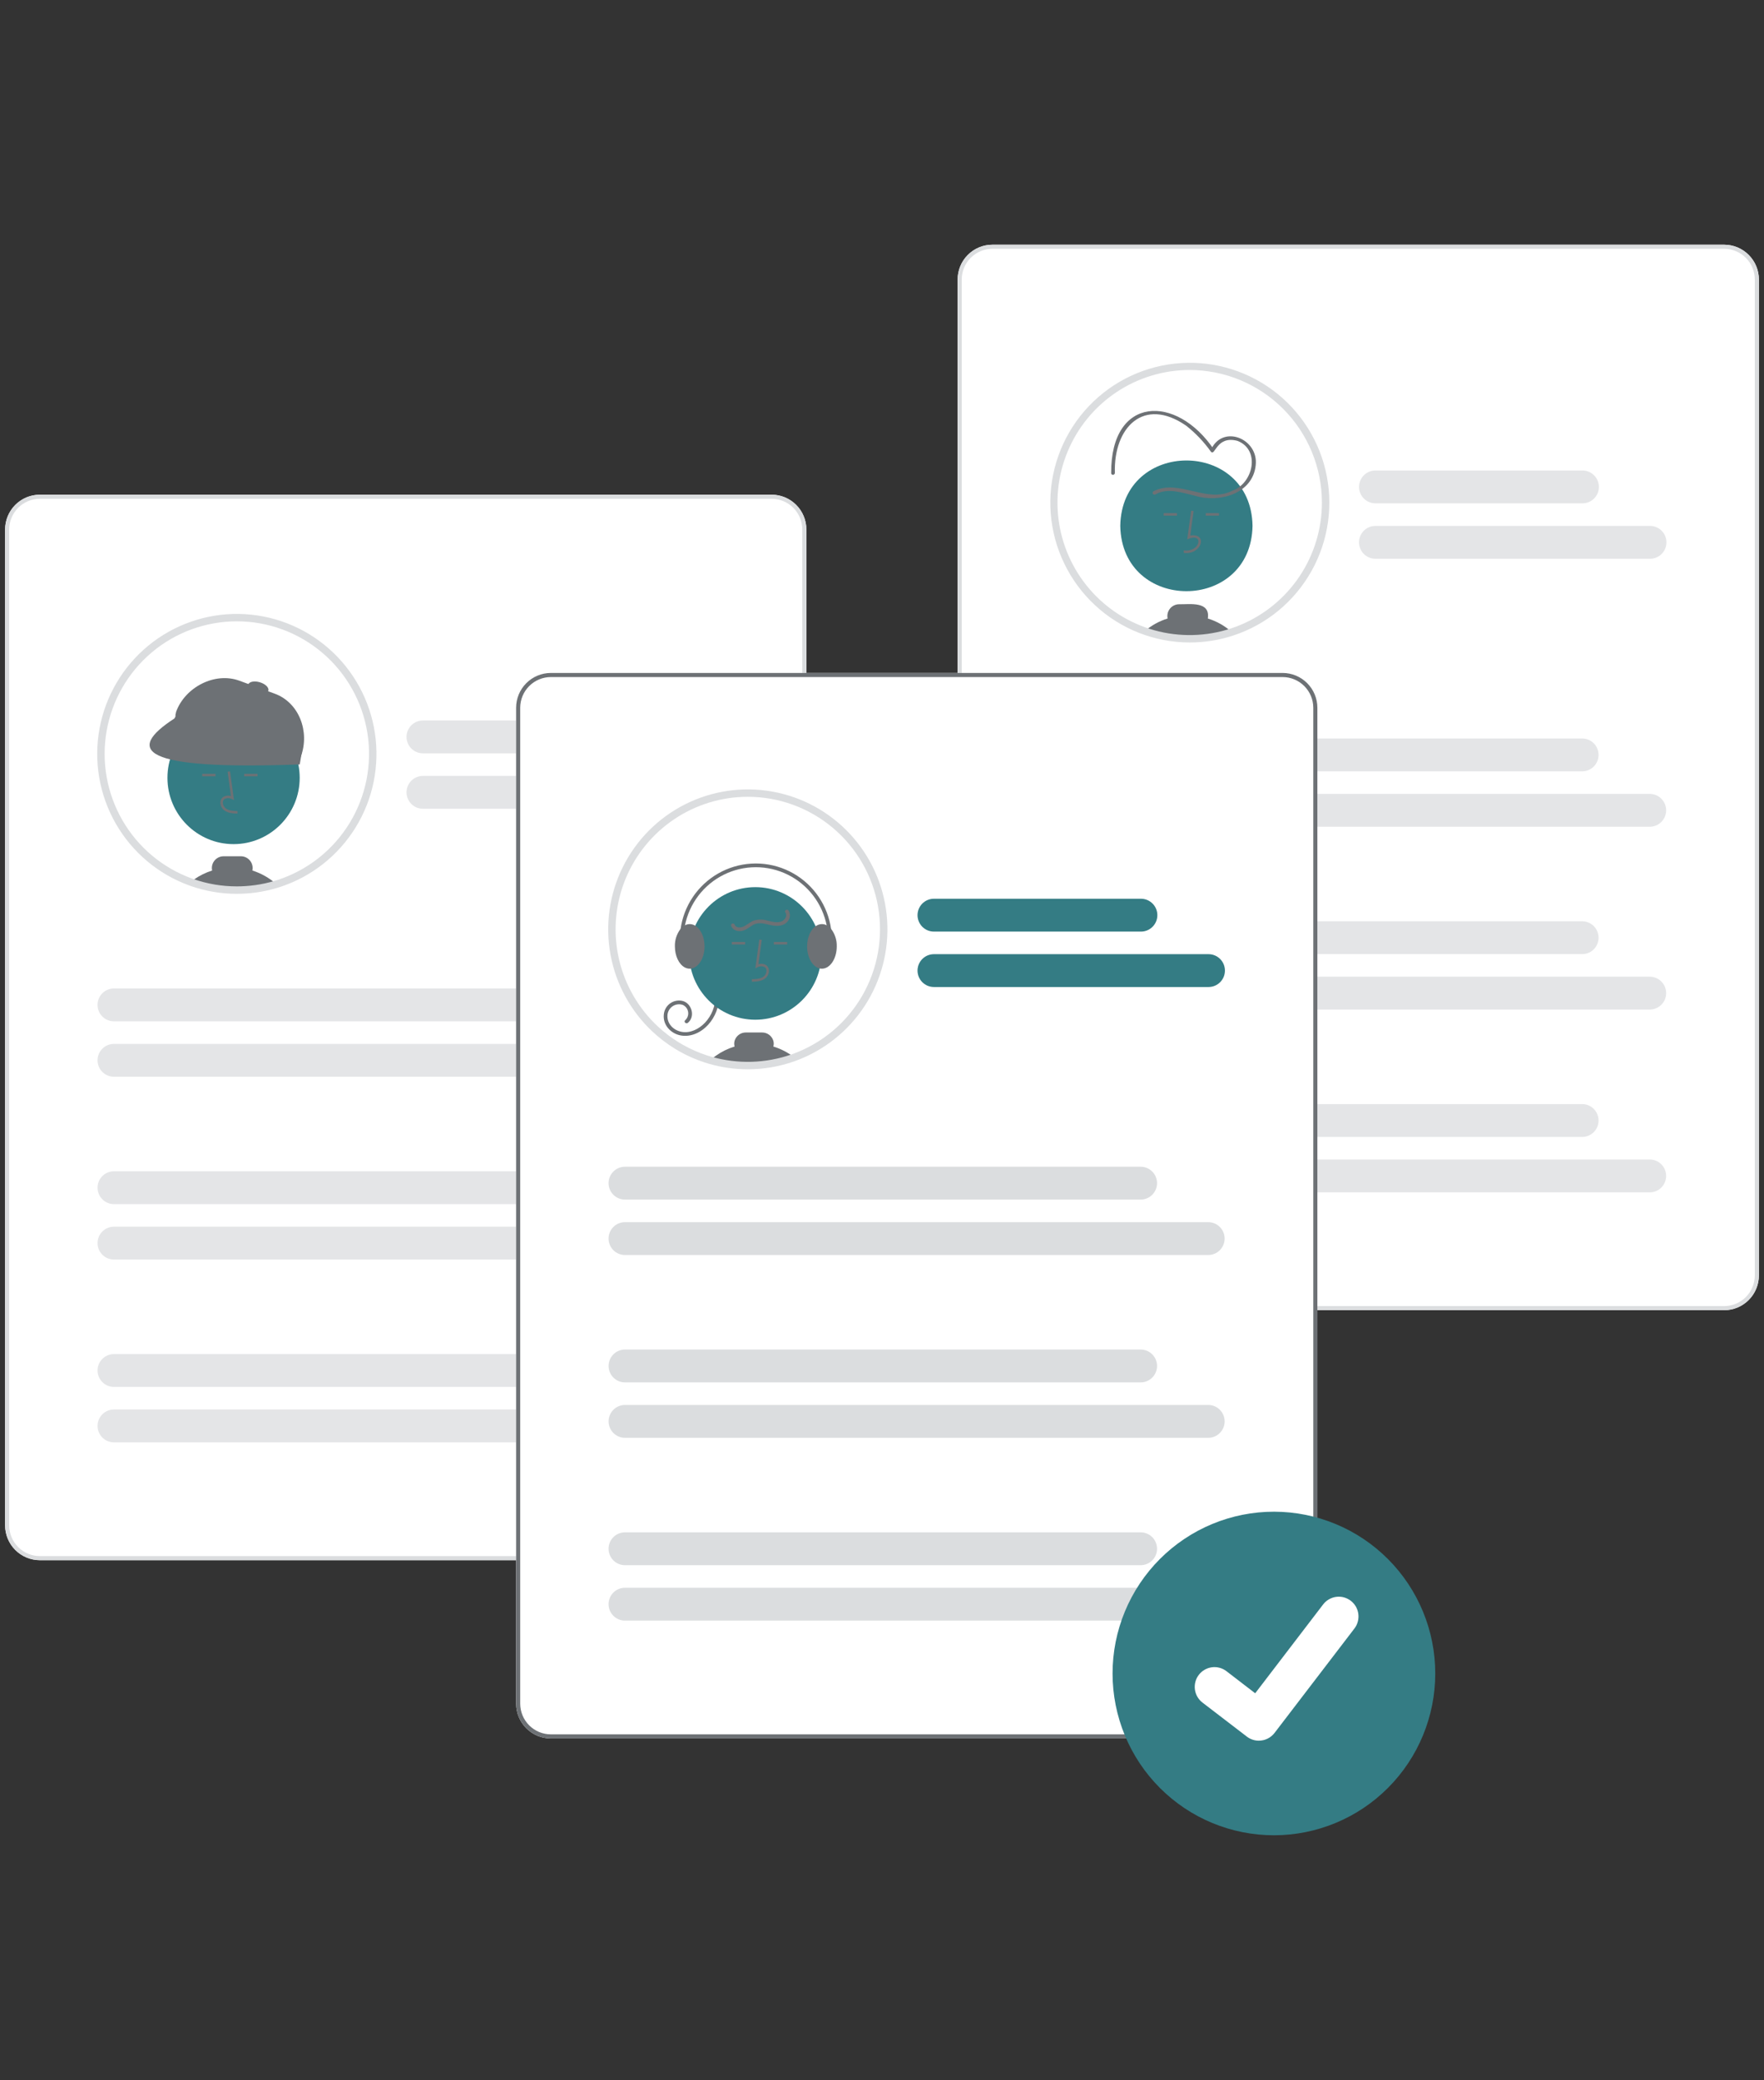 <svg width="173" height="204" viewBox="0 0 173 204" fill="none" xmlns="http://www.w3.org/2000/svg">
<rect x="0" y="0" width="173" height="204" fill="#333333" stroke="none"/>
<g clip-path="url(#clip0_863_3333)">
<path d="M75.675 153.02H3.908C3.004 153.019 2.138 152.658 1.499 152.018C0.86 151.377 0.501 150.509 0.5 149.603V51.934C0.501 51.028 0.86 50.16 1.499 49.519C2.138 48.879 3.004 48.519 3.908 48.518H75.675C76.578 48.519 77.445 48.879 78.084 49.519C78.722 50.16 79.082 51.028 79.083 51.934V149.603C79.082 150.509 78.722 151.377 78.084 152.018C77.445 152.658 76.578 153.019 75.675 153.02V153.02Z" fill="white"/>
<path d="M36.556 73.936C36.556 76.757 35.666 79.506 34.013 81.788C32.36 84.071 30.029 85.771 27.354 86.645C27.274 86.671 27.194 86.696 27.113 86.721C26.766 86.828 26.415 86.919 26.057 86.996C25.41 87.137 24.754 87.228 24.093 87.27C23.806 87.289 23.517 87.299 23.227 87.299C21.726 87.3 20.236 87.047 18.819 86.551C18.778 86.536 18.737 86.521 18.697 86.507C16.402 85.676 14.379 84.23 12.847 82.325C11.316 80.421 10.335 78.132 10.012 75.707C9.689 73.282 10.036 70.815 11.015 68.575C11.994 66.334 13.568 64.406 15.565 63.001C17.562 61.595 19.905 60.766 22.34 60.603C24.775 60.441 27.207 60.951 29.372 62.079C31.538 63.207 33.352 64.909 34.619 67C35.886 69.091 36.556 71.49 36.556 73.936V73.936Z" fill="white"/>
<path d="M22.907 82.79C26.489 82.79 29.392 79.879 29.392 76.288C29.392 72.698 26.489 69.787 22.907 69.787C19.325 69.787 16.422 72.698 16.422 76.288C16.422 79.879 19.325 82.79 22.907 82.79Z" fill="#347C84"/>
<path d="M23.286 79.791L23.293 79.548C22.842 79.536 22.444 79.507 22.145 79.289C22.061 79.223 21.991 79.14 21.942 79.045C21.892 78.95 21.863 78.846 21.857 78.739C21.852 78.673 21.862 78.607 21.886 78.546C21.91 78.485 21.948 78.431 21.997 78.387C22.11 78.318 22.239 78.281 22.371 78.28C22.503 78.279 22.633 78.314 22.747 78.38L22.947 78.472L22.562 75.655L22.322 75.688L22.649 78.085C22.516 78.035 22.371 78.019 22.23 78.04C22.089 78.06 21.955 78.116 21.84 78.201C21.763 78.269 21.703 78.353 21.664 78.448C21.625 78.542 21.608 78.645 21.615 78.747C21.622 78.891 21.66 79.031 21.727 79.159C21.794 79.286 21.888 79.398 22.003 79.485C22.386 79.766 22.885 79.78 23.286 79.791Z" fill="#6D7175"/>
<path d="M21.135 75.895H19.83V76.137H21.135V75.895Z" fill="#6D7175"/>
<path d="M25.255 75.895H23.95V76.137H25.255V75.895Z" fill="#6D7175"/>
<path d="M24.75 85.377C24.767 85.298 24.776 85.216 24.777 85.135C24.776 84.829 24.655 84.535 24.439 84.319C24.223 84.103 23.931 83.981 23.625 83.981H21.929C21.624 83.981 21.331 84.102 21.115 84.319C20.899 84.535 20.778 84.829 20.778 85.135C20.778 85.217 20.787 85.299 20.805 85.379C20.164 85.581 19.559 85.881 19.01 86.269C18.903 86.343 18.798 86.423 18.697 86.507C18.737 86.522 18.779 86.536 18.82 86.551C20.236 87.048 21.726 87.301 23.227 87.299C23.518 87.299 23.806 87.29 24.093 87.27C24.754 87.229 25.411 87.138 26.058 86.997C26.415 86.919 26.766 86.828 27.113 86.721C26.427 86.113 25.622 85.655 24.75 85.377V85.377Z" fill="#6D7175"/>
<path d="M24.531 87.115C24.374 87.127 24.223 87.18 24.093 87.269C24.753 87.228 25.41 87.137 26.057 86.997L24.531 87.115Z" fill="#6D7175"/>
<path d="M28.79 74.744L17.523 70.612C17.402 70.568 17.304 70.477 17.25 70.361C17.196 70.244 17.19 70.11 17.235 69.989L17.273 69.808C18.153 67.397 21.069 65.88 23.474 66.762L26.941 68.033C29.346 68.915 30.391 71.77 29.512 74.181L29.411 74.455C29.367 74.576 29.277 74.674 29.16 74.728C29.044 74.783 28.91 74.788 28.79 74.744V74.744Z" fill="#6D7175"/>
<path d="M29.396 74.973C13.693 75.554 12.321 73.576 17.106 70.466L18.121 68.593L29.754 72.845L29.396 74.973Z" fill="#6D7175"/>
<path d="M26.317 67.737C26.404 67.447 26.033 67.08 25.488 66.916C24.943 66.752 24.431 66.853 24.345 67.142C24.258 67.431 24.629 67.799 25.174 67.963C25.719 68.127 26.231 68.026 26.317 67.737Z" fill="#6D7175"/>
<path d="M23.227 87.663C21.686 87.665 20.155 87.405 18.7 86.894L18.573 86.849C15.525 85.745 12.967 83.593 11.353 80.776C9.739 77.959 9.174 74.659 9.759 71.463C10.344 68.268 12.04 65.383 14.546 63.324C17.052 61.264 20.206 60.162 23.446 60.214C26.686 60.266 29.803 61.468 32.243 63.608C34.682 65.747 36.285 68.684 36.767 71.896C37.25 75.109 36.58 78.389 34.877 81.153C33.174 83.917 30.548 85.986 27.467 86.992C27.381 87.019 27.3 87.045 27.217 87.07C26.873 87.176 26.508 87.271 26.135 87.353C25.47 87.497 24.795 87.591 24.116 87.633C23.824 87.653 23.524 87.663 23.227 87.663ZM23.227 60.938C20.176 60.939 17.223 62.017 14.887 63.985C12.551 65.953 10.982 68.683 10.456 71.696C9.929 74.709 10.48 77.811 12.01 80.457C13.54 83.104 15.952 85.124 18.821 86.164L18.941 86.207C20.319 86.69 21.768 86.936 23.227 86.934C23.508 86.934 23.791 86.925 24.069 86.906C24.712 86.866 25.351 86.777 25.981 86.64C26.334 86.564 26.679 86.473 27.006 86.372C27.087 86.348 27.164 86.323 27.241 86.299C30.176 85.341 32.674 83.364 34.285 80.725C35.897 78.086 36.517 74.957 36.033 71.901C35.549 68.845 33.994 66.062 31.646 64.052C29.299 62.043 26.314 60.938 23.227 60.938V60.938Z" fill="#DBDDDF"/>
<path d="M75.675 153.02H3.908C3.004 153.019 2.138 152.658 1.499 152.018C0.86 151.377 0.501 150.509 0.5 149.603V51.934C0.501 51.028 0.86 50.16 1.499 49.519C2.138 48.879 3.004 48.519 3.908 48.518H75.675C76.578 48.519 77.445 48.879 78.084 49.519C78.722 50.16 79.082 51.028 79.083 51.934V149.603C79.082 150.509 78.722 151.377 78.084 152.018C77.445 152.658 76.578 153.019 75.675 153.02V153.02ZM3.908 48.919C3.111 48.92 2.346 49.238 1.783 49.803C1.219 50.369 0.902 51.135 0.901 51.934V149.603C0.902 150.402 1.219 151.169 1.783 151.734C2.346 152.299 3.111 152.617 3.908 152.618H75.675C76.472 152.617 77.236 152.299 77.8 151.734C78.364 151.169 78.681 150.402 78.682 149.603V51.934C78.681 51.135 78.364 50.369 77.8 49.803C77.236 49.238 76.472 48.92 75.675 48.919H3.908Z" fill="#DBDDDF"/>
<path d="M61.781 73.885H41.474C41.048 73.884 40.64 73.714 40.339 73.412C40.038 73.11 39.869 72.701 39.869 72.274C39.869 71.847 40.038 71.438 40.339 71.136C40.64 70.834 41.048 70.664 41.474 70.664H61.781C61.992 70.663 62.202 70.705 62.397 70.786C62.592 70.866 62.769 70.985 62.919 71.135C63.068 71.284 63.187 71.462 63.267 71.657C63.348 71.853 63.39 72.062 63.39 72.274C63.39 72.486 63.348 72.695 63.267 72.891C63.187 73.087 63.068 73.264 62.919 73.414C62.769 73.563 62.592 73.682 62.397 73.763C62.202 73.844 61.992 73.885 61.781 73.885V73.885Z" fill="#E4E5E7"/>
<path d="M68.408 79.32H41.474C41.048 79.32 40.64 79.15 40.339 78.848C40.038 78.546 39.869 78.136 39.869 77.71C39.869 77.283 40.038 76.874 40.339 76.572C40.64 76.27 41.048 76.1 41.474 76.099H68.408C68.834 76.1 69.242 76.27 69.543 76.572C69.844 76.874 70.013 77.283 70.013 77.71C70.013 78.136 69.844 78.546 69.543 78.848C69.242 79.15 68.834 79.32 68.408 79.32V79.32Z" fill="#E4E5E7"/>
<path d="M61.752 100.168H11.174C10.963 100.168 10.754 100.127 10.559 100.046C10.363 99.965 10.186 99.847 10.037 99.697C9.887 99.547 9.769 99.37 9.688 99.174C9.607 98.979 9.565 98.769 9.565 98.557C9.565 98.346 9.607 98.136 9.688 97.941C9.769 97.745 9.887 97.567 10.037 97.418C10.186 97.268 10.363 97.15 10.559 97.069C10.754 96.988 10.963 96.947 11.174 96.947H61.752C62.178 96.947 62.586 97.117 62.887 97.419C63.188 97.721 63.356 98.13 63.356 98.557C63.356 98.984 63.188 99.394 62.887 99.695C62.586 99.998 62.178 100.167 61.752 100.168V100.168Z" fill="#E4E5E7"/>
<path d="M68.379 105.604H11.174C10.963 105.604 10.754 105.563 10.559 105.482C10.363 105.401 10.186 105.282 10.037 105.133C9.887 104.983 9.769 104.806 9.688 104.61C9.607 104.415 9.565 104.205 9.565 103.993C9.565 103.782 9.607 103.572 9.688 103.377C9.769 103.181 9.887 103.003 10.037 102.854C10.186 102.704 10.363 102.586 10.559 102.505C10.754 102.424 10.963 102.383 11.174 102.383H68.379C68.59 102.383 68.799 102.424 68.994 102.505C69.189 102.586 69.367 102.704 69.516 102.854C69.666 103.003 69.784 103.181 69.865 103.377C69.946 103.572 69.987 103.782 69.987 103.993C69.987 104.205 69.946 104.415 69.865 104.61C69.784 104.806 69.666 104.983 69.516 105.133C69.367 105.282 69.189 105.401 68.994 105.482C68.799 105.563 68.59 105.604 68.379 105.604V105.604Z" fill="#E4E5E7"/>
<path d="M61.752 118.097H11.174C10.748 118.097 10.339 117.927 10.038 117.625C9.737 117.323 9.567 116.914 9.567 116.487C9.567 116.059 9.737 115.65 10.038 115.348C10.339 115.046 10.748 114.876 11.174 114.876H61.752C62.178 114.876 62.587 115.046 62.888 115.348C63.189 115.65 63.358 116.059 63.358 116.487C63.358 116.914 63.189 117.323 62.888 117.625C62.587 117.927 62.178 118.097 61.752 118.097V118.097Z" fill="#E4E5E7"/>
<path d="M68.379 123.533H11.174C10.748 123.533 10.339 123.363 10.038 123.061C9.737 122.759 9.567 122.349 9.567 121.922C9.567 121.495 9.737 121.085 10.038 120.783C10.339 120.481 10.748 120.312 11.174 120.312H68.379C68.805 120.312 69.214 120.481 69.515 120.783C69.816 121.085 69.986 121.495 69.986 121.922C69.986 122.349 69.816 122.759 69.515 123.061C69.214 123.363 68.805 123.533 68.379 123.533V123.533Z" fill="#E4E5E7"/>
<path d="M61.752 136.026H11.174C10.748 136.026 10.339 135.856 10.038 135.554C9.737 135.252 9.567 134.842 9.567 134.415C9.567 133.988 9.737 133.578 10.038 133.276C10.339 132.974 10.748 132.805 11.174 132.805H61.752C62.178 132.805 62.587 132.974 62.888 133.276C63.189 133.578 63.358 133.988 63.358 134.415C63.358 134.842 63.189 135.252 62.888 135.554C62.587 135.856 62.178 136.026 61.752 136.026V136.026Z" fill="#E4E5E7"/>
<path d="M68.379 141.461H11.174C10.748 141.461 10.339 141.292 10.038 140.99C9.737 140.688 9.567 140.278 9.567 139.851C9.567 139.424 9.737 139.014 10.038 138.712C10.339 138.41 10.748 138.24 11.174 138.24H68.379C68.805 138.24 69.214 138.41 69.515 138.712C69.816 139.014 69.986 139.424 69.986 139.851C69.986 140.278 69.816 140.688 69.515 140.99C69.214 141.292 68.805 141.461 68.379 141.461V141.461Z" fill="#E4E5E7"/>
<path d="M169.092 128.502L97.325 128.502C96.421 128.501 95.555 128.141 94.916 127.5C94.278 126.86 93.918 125.991 93.917 125.086L93.917 27.416C93.918 26.511 94.277 25.642 94.916 25.002C95.555 24.361 96.421 24.001 97.325 24L169.092 24C169.995 24.001 170.862 24.361 171.5 25.002C172.139 25.642 172.499 26.511 172.5 27.416L172.5 125.086C172.499 125.991 172.139 126.86 171.501 127.5C170.862 128.141 169.995 128.501 169.092 128.502V128.502Z" fill="white"/>
<path d="M169.092 128.502L97.325 128.502C96.421 128.501 95.555 128.141 94.916 127.5C94.278 126.86 93.918 125.991 93.917 125.086L93.917 27.416C93.918 26.511 94.277 25.642 94.916 25.002C95.555 24.361 96.421 24.001 97.325 24L169.092 24C169.995 24.001 170.862 24.361 171.5 25.002C172.139 25.642 172.499 26.511 172.5 27.416L172.5 125.086C172.499 125.991 172.139 126.86 171.501 127.5C170.862 128.141 169.995 128.501 169.092 128.502V128.502ZM97.325 24.402C96.528 24.403 95.763 24.721 95.2 25.286C94.636 25.851 94.319 26.617 94.318 27.416L94.318 125.086C94.319 125.885 94.636 126.651 95.2 127.216C95.763 127.781 96.528 128.099 97.325 128.1L169.092 128.1C169.889 128.099 170.653 127.781 171.217 127.216C171.781 126.651 172.098 125.885 172.099 125.086L172.099 27.416C172.098 26.617 171.781 25.851 171.217 25.286C170.653 24.721 169.889 24.403 169.092 24.402L97.325 24.402Z" fill="#DBDDDF"/>
<path d="M130.007 49.285C130.007 51.928 129.226 54.512 127.761 56.709C126.296 58.907 124.215 60.62 121.779 61.631C119.343 62.642 116.663 62.907 114.078 62.391C111.492 61.876 109.117 60.603 107.253 58.734C105.389 56.865 104.119 54.484 103.605 51.892C103.09 49.3 103.354 46.614 104.363 44.172C105.372 41.73 107.081 39.643 109.273 38.175C111.465 36.707 114.042 35.923 116.678 35.923C120.213 35.924 123.603 37.332 126.102 39.838C128.602 42.344 130.006 45.742 130.007 49.285V49.285Z" fill="white"/>
<path d="M122.839 51.572C122.693 60.118 110.013 60.117 109.868 51.572C110.014 43.026 122.694 43.027 122.839 51.572Z" fill="#347C84"/>
<path d="M116.096 54.225L116.089 53.982C117.759 54.205 118.119 52.13 116.434 52.906L116.819 50.089L117.059 50.122L116.732 52.518C118.506 52.254 117.85 54.468 116.096 54.225Z" fill="#6D7175"/>
<path d="M119.551 50.328H118.246V50.571H119.551V50.328Z" fill="#6D7175"/>
<path d="M115.431 50.328H114.126V50.571H115.431V50.328Z" fill="#6D7175"/>
<path d="M118.455 60.662C118.71 58.941 116.7 59.281 115.636 59.264C115.464 59.264 115.295 59.303 115.14 59.378C114.985 59.452 114.849 59.56 114.742 59.694C114.634 59.828 114.557 59.984 114.517 60.151C114.478 60.319 114.475 60.493 114.511 60.661C113.688 60.916 112.925 61.338 112.271 61.9C115.029 62.864 118.026 62.897 120.805 61.995C120.128 61.385 119.326 60.93 118.455 60.662Z" fill="#6D7175"/>
<path d="M113.304 48.497C114.506 47.8 115.964 48.335 117.205 48.627C119.56 49.353 122.864 48.444 123.15 45.631C123.448 43.015 119.878 41.557 118.737 44.16L119.07 44.117C115.369 38.604 108.933 38.813 108.975 46.392C108.961 46.627 109.325 46.626 109.338 46.392C109.202 41.926 112.151 38.873 116.319 41.743C117.25 42.474 118.07 43.335 118.756 44.301C119.19 44.789 119.284 42.688 121.362 43.239C123.648 44.127 122.902 47.409 120.858 48.129C118.333 49.422 115.599 46.915 113.121 48.182C113.081 48.207 113.052 48.247 113.041 48.293C113.03 48.339 113.037 48.388 113.061 48.428C113.085 48.469 113.123 48.499 113.169 48.512C113.214 48.525 113.263 48.519 113.304 48.497V48.497Z" fill="#6D7175"/>
<path d="M116.678 63.013C113.235 63.01 109.921 61.706 107.395 59.362C104.869 57.017 103.317 53.805 103.049 50.365C102.781 46.924 103.817 43.509 105.949 40.8C108.082 38.092 111.154 36.288 114.554 35.75C117.955 35.211 121.432 35.977 124.294 37.895C127.155 39.813 129.19 42.742 129.993 46.098C130.796 49.453 130.308 52.989 128.626 56C126.943 59.01 124.191 61.275 120.917 62.341C119.548 62.788 118.117 63.014 116.678 63.013ZM116.678 36.287C114.113 36.287 111.605 37.049 109.473 38.477C107.34 39.906 105.677 41.936 104.696 44.312C103.714 46.687 103.457 49.301 103.957 51.823C104.458 54.345 105.693 56.661 107.506 58.48C109.32 60.298 111.631 61.536 114.146 62.038C116.662 62.539 119.27 62.282 121.639 61.297C124.009 60.313 126.034 58.647 127.459 56.509C128.884 54.37 129.644 51.857 129.644 49.285C129.64 45.839 128.272 42.535 125.842 40.099C123.411 37.662 120.115 36.291 116.678 36.287V36.287Z" fill="#DBDDDF"/>
<path d="M155.199 49.367L134.892 49.367C134.466 49.367 134.057 49.197 133.756 48.895C133.454 48.593 133.285 48.183 133.285 47.756C133.285 47.329 133.454 46.919 133.756 46.617C134.057 46.315 134.466 46.145 134.892 46.145L155.199 46.145C155.625 46.145 156.034 46.315 156.335 46.617C156.637 46.919 156.806 47.329 156.806 47.756C156.806 48.183 156.637 48.593 156.335 48.895C156.034 49.197 155.625 49.367 155.199 49.367V49.367Z" fill="#E4E5E7"/>
<path d="M161.825 54.802L134.891 54.802C134.68 54.803 134.47 54.761 134.275 54.68C134.08 54.599 133.903 54.481 133.753 54.331C133.604 54.182 133.486 54.004 133.405 53.808C133.324 53.613 133.282 53.403 133.282 53.192C133.282 52.98 133.324 52.77 133.405 52.575C133.486 52.379 133.604 52.202 133.753 52.052C133.903 51.903 134.08 51.784 134.275 51.703C134.47 51.622 134.68 51.581 134.891 51.581L161.825 51.581C162.251 51.581 162.66 51.751 162.961 52.053C163.263 52.355 163.432 52.764 163.432 53.192C163.432 53.619 163.263 54.028 162.961 54.331C162.66 54.633 162.251 54.802 161.825 54.802Z" fill="#E4E5E7"/>
<path d="M155.169 75.65L104.591 75.65C104.165 75.65 103.757 75.48 103.456 75.178C103.155 74.876 102.986 74.467 102.986 74.04C102.986 73.613 103.155 73.204 103.456 72.902C103.757 72.6 104.165 72.43 104.591 72.429L155.169 72.429C155.595 72.429 156.004 72.599 156.305 72.901C156.606 73.203 156.775 73.613 156.775 74.04C156.775 74.467 156.606 74.877 156.305 75.179C156.004 75.481 155.595 75.65 155.169 75.65V75.65Z" fill="#E4E5E7"/>
<path d="M161.796 81.086L104.591 81.086C104.38 81.086 104.171 81.045 103.976 80.964C103.78 80.883 103.603 80.764 103.454 80.615C103.304 80.465 103.186 80.288 103.105 80.092C103.024 79.897 102.982 79.687 102.982 79.475C102.982 79.264 103.024 79.054 103.105 78.859C103.186 78.663 103.304 78.485 103.454 78.336C103.603 78.186 103.78 78.068 103.976 77.987C104.171 77.906 104.38 77.865 104.591 77.865L161.796 77.865C162.222 77.865 162.631 78.034 162.932 78.337C163.233 78.638 163.403 79.048 163.403 79.475C163.403 79.903 163.233 80.312 162.932 80.614C162.631 80.916 162.222 81.086 161.796 81.086V81.086Z" fill="#E4E5E7"/>
<path d="M155.169 93.579L104.591 93.579C104.165 93.579 103.757 93.409 103.456 93.107C103.155 92.805 102.986 92.395 102.986 91.969C102.986 91.542 103.155 91.132 103.456 90.83C103.757 90.528 104.165 90.359 104.591 90.358L155.169 90.358C155.595 90.358 156.004 90.528 156.305 90.83C156.606 91.132 156.775 91.541 156.775 91.969C156.775 92.396 156.606 92.805 156.305 93.107C156.004 93.409 155.595 93.579 155.169 93.579Z" fill="#E4E5E7"/>
<path d="M161.796 99.015L104.591 99.015C104.38 99.015 104.171 98.973 103.976 98.893C103.78 98.812 103.603 98.693 103.454 98.544C103.304 98.394 103.186 98.216 103.105 98.021C103.024 97.825 102.982 97.616 102.982 97.404C102.982 97.192 103.024 96.983 103.105 96.787C103.186 96.592 103.304 96.414 103.454 96.264C103.603 96.115 103.78 95.996 103.976 95.915C104.171 95.835 104.38 95.793 104.591 95.793L161.796 95.793C162.222 95.793 162.631 95.963 162.932 96.265C163.233 96.567 163.403 96.977 163.403 97.404C163.403 97.831 163.233 98.241 162.932 98.543C162.631 98.845 162.222 99.015 161.796 99.015V99.015Z" fill="#E4E5E7"/>
<path d="M155.169 111.508L104.591 111.508C104.165 111.508 103.756 111.338 103.455 111.036C103.154 110.734 102.984 110.324 102.984 109.897C102.984 109.47 103.154 109.06 103.455 108.758C103.756 108.456 104.165 108.287 104.591 108.287L155.169 108.287C155.595 108.287 156.004 108.456 156.305 108.758C156.606 109.06 156.775 109.47 156.775 109.897C156.775 110.324 156.606 110.734 156.305 111.036C156.004 111.338 155.595 111.508 155.169 111.508V111.508Z" fill="#E4E5E7"/>
<path d="M161.796 116.944L104.591 116.944C104.165 116.944 103.756 116.774 103.455 116.472C103.154 116.17 102.984 115.76 102.984 115.333C102.984 114.906 103.154 114.496 103.455 114.194C103.756 113.892 104.165 113.723 104.591 113.723L161.796 113.723C162.222 113.723 162.631 113.892 162.932 114.194C163.233 114.496 163.402 114.906 163.402 115.333C163.402 115.76 163.233 116.17 162.932 116.472C162.631 116.774 162.222 116.944 161.796 116.944V116.944Z" fill="#E4E5E7"/>
<path d="M125.791 170.504H54.024C53.121 170.503 52.254 170.143 51.615 169.502C50.977 168.862 50.617 167.993 50.616 167.088V69.418C50.617 68.513 50.977 67.644 51.615 67.004C52.254 66.363 53.121 66.003 54.024 66.002H125.791C126.695 66.003 127.561 66.363 128.2 67.004C128.839 67.644 129.198 68.513 129.199 69.418V167.088C129.198 167.993 128.839 168.862 128.2 169.502C127.561 170.143 126.695 170.503 125.791 170.504V170.504Z" fill="white"/>
<path d="M60.01 91.146C60.008 92.905 60.352 94.646 61.025 96.271C61.698 97.895 62.684 99.37 63.929 100.61C64.033 100.713 64.139 100.817 64.247 100.917C64.897 101.526 65.606 102.068 66.363 102.534C66.508 102.624 66.654 102.71 66.803 102.794C67.569 103.227 68.376 103.582 69.212 103.855C69.356 103.902 69.503 103.947 69.649 103.988C72.307 104.753 75.136 104.673 77.746 103.76C77.797 103.742 77.848 103.724 77.898 103.705C80.19 102.87 82.209 101.419 83.736 99.513C85.262 97.607 86.238 95.317 86.557 92.893C86.875 90.469 86.525 88.004 85.543 85.766C84.561 83.528 82.985 81.603 80.988 80.201C78.99 78.798 76.647 77.972 74.214 77.812C71.78 77.652 69.349 78.164 67.186 79.293C65.023 80.421 63.21 82.123 61.944 84.213C60.679 86.303 60.01 88.701 60.01 91.146V91.146Z" fill="white"/>
<path d="M70.525 97.695C70.531 98.731 70.15 99.731 69.458 100.498C68.772 101.253 67.752 101.753 66.722 101.546C65.774 101.355 65.004 100.524 65.1 99.519C65.116 99.302 65.179 99.09 65.285 98.9C65.391 98.709 65.537 98.543 65.713 98.415C65.889 98.287 66.091 98.199 66.305 98.157C66.518 98.115 66.738 98.12 66.95 98.172C67.85 98.406 68.209 99.707 67.459 100.318C67.279 100.465 67.02 100.208 67.202 100.06C67.314 99.958 67.398 99.828 67.448 99.684C67.497 99.54 67.51 99.386 67.484 99.236C67.459 99.086 67.396 98.945 67.302 98.825C67.208 98.706 67.085 98.612 66.946 98.552C66.781 98.499 66.606 98.484 66.435 98.509C66.264 98.534 66.1 98.597 65.957 98.695C65.814 98.792 65.695 98.921 65.609 99.071C65.522 99.222 65.472 99.39 65.46 99.563C65.4 100.41 66.048 101.048 66.842 101.199C67.701 101.361 68.552 100.92 69.134 100.312C69.801 99.606 70.169 98.668 70.161 97.695C70.163 97.648 70.182 97.603 70.216 97.57C70.25 97.537 70.296 97.519 70.343 97.519C70.39 97.519 70.435 97.537 70.469 97.57C70.503 97.603 70.523 97.648 70.525 97.695V97.695Z" fill="#6D7175"/>
<path d="M74.074 100.012C77.656 100.012 80.559 97.101 80.559 93.511C80.559 89.92 77.656 87.009 74.074 87.009C70.492 87.009 67.589 89.92 67.589 93.511C67.589 97.101 70.492 100.012 74.074 100.012Z" fill="#347C84"/>
<path d="M73.742 96.285L73.735 96.042C74.186 96.029 74.584 96.001 74.882 95.782C74.967 95.717 75.037 95.634 75.087 95.539C75.136 95.444 75.165 95.339 75.171 95.232C75.176 95.167 75.166 95.101 75.142 95.04C75.118 94.979 75.08 94.924 75.031 94.88C74.918 94.812 74.789 94.775 74.657 94.774C74.525 94.773 74.395 94.807 74.281 94.874L74.081 94.966L74.465 92.149L74.706 92.182L74.379 94.578C74.512 94.528 74.656 94.513 74.798 94.533C74.939 94.554 75.073 94.609 75.188 94.695C75.265 94.762 75.325 94.847 75.364 94.941C75.403 95.036 75.42 95.138 75.413 95.241C75.406 95.385 75.368 95.525 75.301 95.653C75.234 95.78 75.14 95.891 75.025 95.978C74.642 96.26 74.143 96.274 73.742 96.285Z" fill="#6D7175"/>
<path d="M77.199 92.389H75.894V92.631H77.199V92.389Z" fill="#6D7175"/>
<path d="M73.079 92.389H71.773V92.631H73.079V92.389Z" fill="#6D7175"/>
<path d="M69.649 103.989C72.307 104.753 75.136 104.673 77.746 103.76C77.797 103.742 77.848 103.724 77.898 103.705C77.283 103.23 76.587 102.869 75.844 102.641C75.897 102.455 75.896 102.257 75.841 102.07C75.768 101.834 75.62 101.628 75.421 101.483C75.221 101.337 74.98 101.261 74.733 101.264H73.153C72.906 101.26 72.665 101.337 72.466 101.482C72.267 101.627 72.119 101.833 72.046 102.069C71.992 102.256 71.991 102.454 72.044 102.641C71.389 102.842 70.771 103.146 70.212 103.541C70.099 103.62 69.99 103.703 69.885 103.789C69.805 103.854 69.726 103.92 69.649 103.989Z" fill="#6D7175"/>
<path d="M79.154 92.821C79.154 93.917 79.692 94.825 80.391 94.983C80.463 94.999 80.535 95.007 80.608 95.007C81.409 95.007 82.062 94.027 82.062 92.821C82.081 92.199 81.883 91.59 81.503 91.098C81.385 90.955 81.239 90.836 81.075 90.75C80.931 90.674 80.771 90.635 80.608 90.634C80.385 90.637 80.169 90.71 79.989 90.843C79.496 91.193 79.154 91.947 79.154 92.821Z" fill="#6D7175"/>
<path d="M66.189 92.821C66.189 93.763 66.586 94.568 67.143 94.875C67.296 94.961 67.468 95.006 67.643 95.007C67.682 95.007 67.721 95.005 67.759 95C68.505 94.912 69.097 93.969 69.097 92.821C69.097 91.901 68.718 91.113 68.182 90.791C68.02 90.69 67.833 90.636 67.643 90.634C67.48 90.635 67.32 90.674 67.176 90.75C67.012 90.837 66.866 90.956 66.747 91.1C66.368 91.591 66.171 92.2 66.189 92.821V92.821Z" fill="#6D7175"/>
<path d="M67.234 94.665C67.263 94.665 67.291 94.659 67.317 94.645C67.343 94.632 67.365 94.613 67.382 94.59C67.399 94.566 67.41 94.539 67.414 94.51C67.418 94.482 67.416 94.452 67.406 94.425C67.059 93.389 66.954 92.287 67.101 91.205C67.248 90.122 67.641 89.088 68.251 88.182C68.861 87.277 69.671 86.525 70.618 85.984C71.566 85.444 72.624 85.129 73.713 85.066C74.8 85.002 75.889 85.191 76.892 85.617C77.895 86.044 78.787 86.696 79.498 87.525C80.209 88.353 80.72 89.334 80.991 90.392C81.262 91.451 81.286 92.557 81.061 93.626C81.052 93.674 81.061 93.723 81.087 93.763C81.114 93.804 81.155 93.832 81.202 93.842C81.249 93.852 81.298 93.843 81.338 93.816C81.379 93.79 81.407 93.749 81.417 93.701C81.654 92.578 81.629 91.414 81.344 90.301C81.059 89.189 80.522 88.157 79.774 87.286C79.027 86.415 78.089 85.729 77.034 85.281C75.979 84.832 74.835 84.634 73.691 84.701C72.547 84.768 71.434 85.098 70.438 85.666C69.442 86.235 68.591 87.026 67.949 87.978C67.308 88.93 66.894 90.017 66.74 91.156C66.587 92.294 66.697 93.453 67.062 94.541C67.074 94.578 67.097 94.609 67.128 94.631C67.159 94.653 67.196 94.665 67.234 94.665V94.665Z" fill="#6D7175"/>
<path d="M77.332 89.299C77.44 89.475 77.485 89.682 77.459 89.887C77.434 90.092 77.34 90.282 77.192 90.426C76.84 90.821 76.278 90.846 75.791 90.772C75.244 90.69 74.664 90.433 74.11 90.606C73.638 90.754 73.301 91.183 72.811 91.291C72.376 91.387 71.856 91.26 71.703 90.795C71.63 90.572 71.981 90.476 72.054 90.698C72.153 90.999 72.578 90.993 72.822 90.91C73.213 90.776 73.515 90.452 73.899 90.297C74.357 90.154 74.848 90.156 75.305 90.301C75.74 90.399 76.24 90.544 76.674 90.361C76.994 90.225 77.249 89.798 77.019 89.482C76.88 89.293 77.195 89.111 77.332 89.299V89.299Z" fill="#6D7175"/>
<path d="M73.339 104.873C72.057 104.874 70.781 104.694 69.549 104.338C69.404 104.298 69.251 104.251 69.099 104.201C68.24 103.921 67.411 103.556 66.624 103.112C66.477 103.029 66.329 102.941 66.172 102.844C65.394 102.365 64.666 101.808 63.999 101.184C63.889 101.081 63.78 100.975 63.673 100.869C61.574 98.772 60.211 96.047 59.788 93.107C59.366 90.166 59.906 87.167 61.329 84.56C62.752 81.954 64.98 79.881 67.678 78.652C70.377 77.423 73.4 77.106 76.294 77.747C79.188 78.388 81.797 79.953 83.728 82.207C85.659 84.461 86.808 87.282 87.002 90.247C87.197 93.212 86.427 96.16 84.808 98.649C83.188 101.137 80.807 103.032 78.022 104.048C77.972 104.066 77.92 104.085 77.868 104.103C76.413 104.614 74.881 104.874 73.339 104.873V104.873ZM73.339 78.147C70.773 78.148 68.264 78.911 66.131 80.341C63.998 81.771 62.336 83.804 61.356 86.181C60.376 88.559 60.122 91.174 60.625 93.697C61.129 96.22 62.368 98.536 64.185 100.352C64.286 100.451 64.39 100.552 64.495 100.651C65.127 101.243 65.817 101.77 66.553 102.224C66.702 102.315 66.841 102.398 66.981 102.476C67.726 102.897 68.511 103.243 69.324 103.508C69.468 103.555 69.61 103.599 69.748 103.637C72.334 104.381 75.086 104.304 77.626 103.416L77.773 103.363C80.638 102.318 83.043 100.294 84.568 97.647C86.092 95.001 86.637 91.9 86.108 88.891C85.579 85.881 84.009 83.154 81.674 81.19C79.338 79.225 76.388 78.148 73.339 78.147L73.339 78.147Z" fill="#DBDDDF"/>
<path d="M125.791 170.504H54.024C53.121 170.503 52.254 170.143 51.615 169.502C50.977 168.862 50.617 167.993 50.616 167.088V69.418C50.617 68.513 50.977 67.644 51.615 67.004C52.254 66.363 53.121 66.003 54.024 66.002H125.791C126.695 66.003 127.561 66.363 128.2 67.004C128.839 67.644 129.198 68.513 129.199 69.418V167.088C129.198 167.993 128.839 168.862 128.2 169.502C127.561 170.143 126.695 170.503 125.791 170.504V170.504ZM54.024 66.404C53.227 66.405 52.463 66.723 51.899 67.288C51.335 67.853 51.018 68.619 51.017 69.418V167.088C51.018 167.887 51.335 168.653 51.899 169.218C52.463 169.783 53.227 170.101 54.024 170.102H125.791C126.588 170.101 127.353 169.783 127.916 169.218C128.48 168.653 128.797 167.887 128.798 167.088V69.418C128.797 68.619 128.48 67.853 127.916 67.288C127.353 66.723 126.588 66.405 125.791 66.404H54.024Z" fill="#6D7175"/>
<path d="M111.898 91.369H91.591C91.165 91.369 90.756 91.199 90.455 90.897C90.154 90.595 89.984 90.185 89.984 89.758C89.984 89.331 90.154 88.921 90.455 88.619C90.756 88.317 91.165 88.147 91.591 88.147H111.898C112.325 88.147 112.733 88.317 113.034 88.619C113.336 88.921 113.505 89.331 113.505 89.758C113.505 90.185 113.336 90.595 113.034 90.897C112.733 91.199 112.325 91.369 111.898 91.369V91.369Z" fill="#347C84"/>
<path d="M118.526 96.804H91.591C91.165 96.804 90.756 96.634 90.455 96.332C90.154 96.03 89.984 95.621 89.984 95.194C89.984 94.766 90.154 94.357 90.455 94.055C90.756 93.753 91.165 93.583 91.591 93.583H118.526C118.952 93.583 119.36 93.753 119.662 94.055C119.963 94.357 120.132 94.766 120.132 95.194C120.132 95.621 119.963 96.03 119.662 96.332C119.36 96.634 118.952 96.804 118.526 96.804V96.804Z" fill="#347C84"/>
<path d="M111.868 117.652H61.29C60.864 117.652 60.455 117.483 60.154 117.181C59.853 116.879 59.684 116.469 59.684 116.042C59.684 115.615 59.853 115.205 60.154 114.903C60.455 114.601 60.864 114.431 61.29 114.431H111.868C112.294 114.431 112.703 114.601 113.004 114.903C113.305 115.205 113.475 115.615 113.475 116.042C113.475 116.469 113.305 116.879 113.004 117.181C112.703 117.483 112.294 117.652 111.868 117.652V117.652Z" fill="#DBDDDF"/>
<path d="M118.495 123.088H61.29C60.864 123.088 60.455 122.918 60.154 122.616C59.853 122.314 59.684 121.904 59.684 121.477C59.684 121.05 59.853 120.64 60.154 120.338C60.455 120.036 60.864 119.867 61.29 119.867H118.495C118.921 119.867 119.33 120.036 119.631 120.338C119.932 120.64 120.102 121.05 120.102 121.477C120.102 121.904 119.932 122.314 119.631 122.616C119.33 122.918 118.921 123.088 118.495 123.088V123.088Z" fill="#DBDDDF"/>
<path d="M111.869 135.581H61.291C60.865 135.58 60.457 135.411 60.156 135.109C59.855 134.807 59.687 134.397 59.687 133.97C59.687 133.544 59.855 133.134 60.156 132.832C60.457 132.53 60.865 132.36 61.291 132.36H111.869C112.295 132.36 112.704 132.53 113.005 132.832C113.306 133.134 113.476 133.543 113.476 133.97C113.476 134.398 113.306 134.807 113.005 135.109C112.704 135.411 112.295 135.581 111.869 135.581V135.581Z" fill="#DBDDDF"/>
<path d="M118.496 141.017H61.291C60.865 141.016 60.457 140.846 60.156 140.544C59.855 140.242 59.687 139.833 59.687 139.406C59.687 138.979 59.855 138.57 60.156 138.268C60.457 137.966 60.865 137.796 61.291 137.795H118.496C118.922 137.795 119.331 137.965 119.632 138.267C119.933 138.569 120.103 138.979 120.103 139.406C120.103 139.833 119.933 140.243 119.632 140.545C119.331 140.847 118.922 141.017 118.496 141.017Z" fill="#DBDDDF"/>
<path d="M111.868 153.51H61.29C60.864 153.51 60.455 153.34 60.154 153.038C59.853 152.736 59.684 152.326 59.684 151.899C59.684 151.472 59.853 151.062 60.154 150.76C60.455 150.458 60.864 150.289 61.29 150.289H111.868C112.294 150.289 112.703 150.458 113.004 150.76C113.305 151.062 113.475 151.472 113.475 151.899C113.475 152.326 113.305 152.736 113.004 153.038C112.703 153.34 112.294 153.51 111.868 153.51V153.51Z" fill="#DBDDDF"/>
<path d="M118.495 158.945H61.29C60.864 158.945 60.455 158.776 60.154 158.474C59.853 158.171 59.684 157.762 59.684 157.335C59.684 156.908 59.853 156.498 60.154 156.196C60.455 155.894 60.864 155.724 61.29 155.724H118.495C118.921 155.724 119.33 155.894 119.631 156.196C119.932 156.498 120.102 156.908 120.102 157.335C120.102 157.762 119.932 158.171 119.631 158.474C119.33 158.776 118.921 158.945 118.495 158.945V158.945Z" fill="#DBDDDF"/>
<path d="M124.959 148.264C122.879 148.261 120.818 148.67 118.896 149.466C116.973 150.263 115.226 151.431 113.755 152.905C112.283 154.379 111.115 156.129 110.319 158.055C109.522 159.982 109.112 162.046 109.112 164.132C109.112 166.217 109.522 168.282 110.319 170.208C111.115 172.135 112.283 173.885 113.755 175.358C115.226 176.832 116.973 178.001 118.896 178.797C120.818 179.593 122.878 180.002 124.959 180H124.959C129.152 179.992 133.171 178.317 136.133 175.342C139.096 172.367 140.759 168.335 140.759 164.132C140.759 159.928 139.096 155.896 136.133 152.921C133.171 149.946 129.152 148.271 124.959 148.264V148.264Z" fill="#347C84"/>
<path d="M123.456 170.722C123.04 170.723 122.634 170.588 122.301 170.337L122.28 170.321L117.927 166.983C117.52 166.67 117.254 166.208 117.187 165.698C117.121 165.189 117.258 164.673 117.57 164.266C117.882 163.858 118.343 163.591 118.851 163.523C119.359 163.455 119.874 163.593 120.281 163.905L123.1 166.073L129.763 157.359C129.917 157.157 130.11 156.988 130.33 156.86C130.55 156.733 130.792 156.65 131.044 156.617C131.296 156.583 131.552 156.6 131.797 156.666C132.042 156.732 132.272 156.845 132.474 157L132.474 157L132.474 157.001L132.433 157.058L132.476 157.001C132.882 157.314 133.148 157.776 133.215 158.286C133.282 158.795 133.145 159.311 132.833 159.719L124.997 169.963C124.815 170.199 124.582 170.39 124.315 170.522C124.049 170.653 123.755 170.721 123.458 170.72L123.456 170.722Z" fill="white"/>
</g>
<defs>
<clipPath id="clip0_863_3333">
<rect width="172" height="156" fill="white" transform="translate(0.5 24)"/>
</clipPath>
</defs>
</svg>
